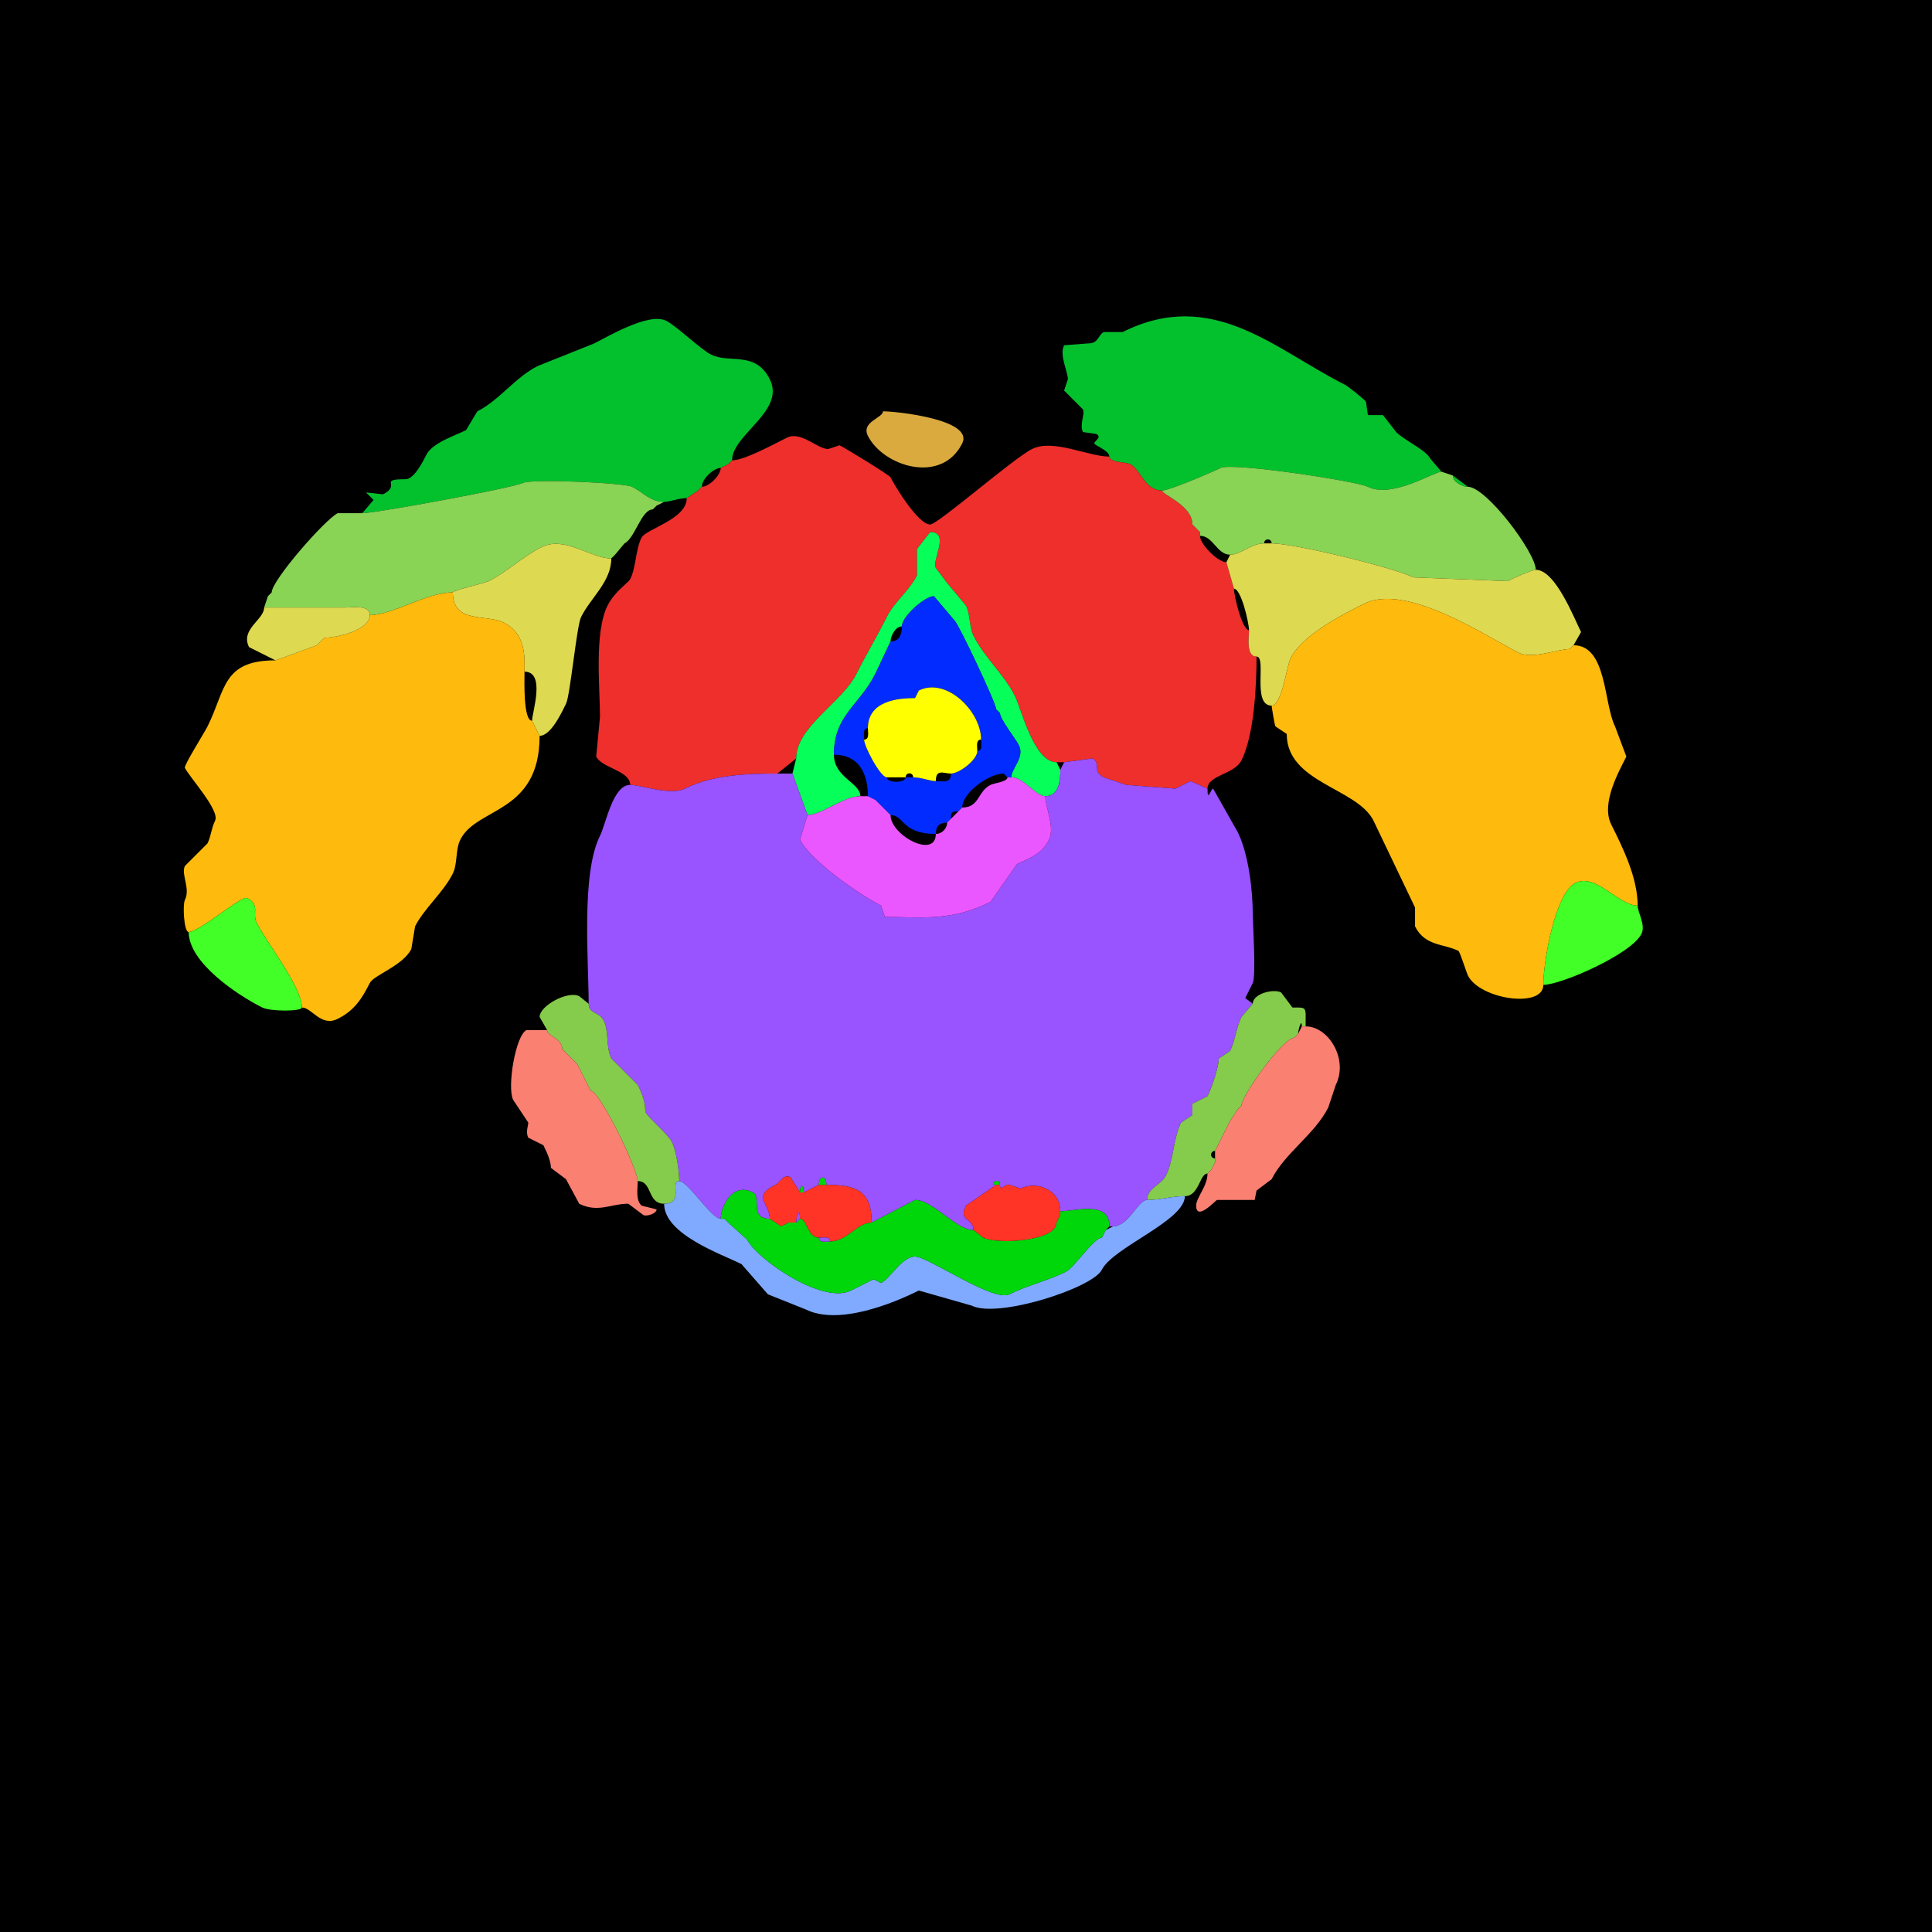 <?xml version="1.0" encoding="UTF-8"?>
<svg xmlns="http://www.w3.org/2000/svg" xmlns:xlink="http://www.w3.org/1999/xlink" width="430px" height="430px" viewBox="0 0 430 430" version="1.1">
<g id="surface1">
<rect x="0" y="0" width="430" height="430" style="fill:rgb(0%,0%,0%);fill-opacity:1;stroke:none;"/>
<path style=" stroke:none;fill-rule:nonzero;fill:rgb(1.176%,75.686%,17.647%);fill-opacity:1;" d="M 320.82 104.98 C 319.227 104.98 309.793 111.016 304.445 108.34 C 301.863 107.051 274.223 102.875 271.688 104.141 C 269.785 105.094 260.191 109.18 258.672 109.18 C 254.719 109.18 253.895 104.48 251.531 103.301 C 250.598 102.832 246.914 102.957 246.914 101.621 C 246.914 100.266 243.555 99.117 243.555 98.68 C 243.555 98.137 245.402 97.297 243.977 96.582 C 243.977 96.582 241.035 96.164 241.035 96.164 C 240.207 94.508 241.531 92.117 241.035 91.125 C 241.035 91.125 236.836 86.922 236.836 86.922 C 236.836 86.922 237.676 84.406 237.676 84.406 C 237.676 82.68 235.727 79.066 236.836 76.844 C 236.836 76.844 242.297 76.426 242.297 76.426 C 244.504 76.426 244.414 74.527 245.656 73.906 C 245.656 73.906 249.852 73.906 249.852 73.906 C 269.934 63.867 283.82 77.871 299.406 85.664 C 299.93 85.926 303.762 88.918 304.023 89.445 C 304.023 89.445 304.445 92.383 304.445 92.383 C 304.445 92.383 307.805 92.383 307.805 92.383 C 307.805 92.383 310.742 96.164 310.742 96.164 C 312.66 98.078 317.352 100.141 318.301 102.039 C 318.301 102.039 320.82 104.98 320.82 104.98 Z M 320.82 104.98 "/>
<path style=" stroke:none;fill-rule:nonzero;fill:rgb(1.176%,75.686%,17.647%);fill-opacity:1;" d="M 147.812 111.699 C 144.766 111.699 143.176 109.59 140.672 108.34 C 138.926 107.465 118.324 106.496 116.32 107.5 C 114.141 108.59 83.613 114.219 80.625 114.219 C 80.625 114.219 83.145 111.281 83.145 111.281 C 83.145 111.281 81.465 109.602 81.465 109.602 C 81.465 109.602 85.242 110.02 85.242 110.02 C 89.469 107.906 83.992 106.66 90.281 106.66 C 92.211 106.66 94.258 102.492 94.902 101.203 C 96.227 98.551 101.418 96.895 103.719 95.742 C 103.719 95.742 106.242 91.543 106.242 91.543 C 111.137 89.094 114.676 83.965 119.68 81.465 C 119.68 81.465 132.273 76.426 132.273 76.426 C 135.223 74.953 144.406 69.473 148.234 71.387 C 150.707 72.625 155.812 77.695 158.312 78.945 C 162.312 80.945 168.141 78.027 171.328 84.406 C 174.883 91.512 162.93 96.691 162.93 102.461 C 162.93 102.461 162.09 103.301 162.09 103.301 C 162.09 103.301 160.41 104.141 160.41 104.141 C 158.902 104.141 156.211 106.512 156.211 108.34 C 156.211 108.34 155.371 109.18 155.371 109.18 C 155.371 109.18 152.852 110.859 152.852 110.859 C 151.066 110.859 149.125 111.699 147.812 111.699 Z M 147.812 111.699 "/>
<path style=" stroke:none;fill-rule:nonzero;fill:rgb(85.49%,66.667%,24.314%);fill-opacity:1;" d="M 196.523 91.543 C 196.523 93.043 191.602 93.875 193.164 97 C 196.547 103.766 209.531 107.938 214.16 98.68 C 216.812 93.375 199.512 91.543 196.523 91.543 Z M 196.523 91.543 "/>
<path style=" stroke:none;fill-rule:nonzero;fill:rgb(93.333%,18.431%,17.255%);fill-opacity:1;" d="M 173.008 172.168 C 166.395 172.168 158.684 172.402 152.43 175.527 C 149.234 177.125 142.547 174.688 140.254 174.688 C 140.254 171.52 133.996 170.988 132.695 168.391 C 132.695 168.391 133.535 159.57 133.535 159.57 C 133.535 153.184 132.223 140.781 135.215 134.797 C 136.793 131.637 139.875 129.672 140.254 128.914 C 141.598 126.23 141.441 122.344 142.773 119.68 C 143.754 117.719 152.852 115.594 152.852 110.859 C 152.852 110.859 155.371 109.18 155.371 109.18 C 155.371 109.18 156.211 108.34 156.211 108.34 C 157.828 108.34 160.41 105.758 160.41 104.141 C 160.41 104.141 162.09 103.301 162.09 103.301 C 162.09 103.301 162.93 102.461 162.93 102.461 C 165.672 102.461 172.484 98.734 175.109 97.422 C 178.262 95.844 181.891 99.941 184.344 99.941 C 184.344 99.941 186.867 99.102 186.867 99.102 C 188.008 99.672 197.926 105.688 198.203 106.242 C 199.281 108.395 204.395 116.738 207.023 116.738 C 208.723 116.738 225.484 102.047 229.695 99.941 C 234.414 97.582 242.16 101.621 246.914 101.621 C 246.914 102.957 250.598 102.832 251.531 103.301 C 253.895 104.48 254.719 109.18 258.672 109.18 C 258.672 110.156 265.391 112.453 265.391 116.738 C 265.391 116.738 267.07 118.418 267.07 118.418 C 267.07 118.418 267.07 119.258 267.07 119.258 C 267.07 121.152 271.098 125.137 272.949 125.137 C 272.949 125.137 274.629 131.016 274.629 131.016 C 274.629 132.586 276.473 140.254 277.988 140.254 C 277.988 141.809 277.262 146.133 279.668 146.133 C 279.668 153.008 279.086 163.672 276.309 169.227 C 274.738 172.371 268.75 172.523 268.75 175.527 C 268.75 175.527 264.969 173.848 264.969 173.848 C 264.969 173.848 261.609 175.527 261.609 175.527 C 261.609 175.527 250.695 174.688 250.695 174.688 C 250.695 174.688 245.656 173.008 245.656 173.008 C 242.984 171.672 245.145 169.812 243.133 168.809 C 243.133 168.809 236.836 169.648 236.836 169.648 C 236.836 169.648 235.156 169.648 235.156 169.648 C 230.109 169.648 227.293 157.703 225.918 154.953 C 223.465 150.047 219.129 146.41 216.68 141.516 C 215.703 139.559 216.004 136.805 215 134.797 C 215 134.797 210.801 129.758 210.801 129.758 C 210.801 129.758 208.281 126.398 208.281 126.398 C 207.375 124.586 211.535 118.418 207.023 118.418 C 207.023 118.418 204.082 122.195 204.082 122.195 C 204.082 122.195 204.082 128.078 204.082 128.078 C 202.414 131.414 199.012 134.012 197.363 137.312 C 195.137 141.77 192.695 145.809 190.645 149.914 C 187.387 156.43 177.207 161.715 177.207 168.809 C 177.207 168.809 173.008 172.168 173.008 172.168 Z M 173.008 172.168 "/>
<path style=" stroke:none;fill-rule:nonzero;fill:rgb(53.725%,82.745%,33.333%);fill-opacity:1;" d="M 283.027 120.938 C 288.133 120.938 310.203 126.336 314.523 128.496 L 335.516 129.336 C 336.543 128.824 340.961 126.816 341.816 126.816 C 341.816 123.004 330.785 108.34 326.699 108.34 C 325.5 108.34 323.34 107.258 323.34 105.82 C 323.34 105.82 320.82 104.98 320.82 104.98 C 319.227 104.98 309.793 111.016 304.445 108.34 C 301.863 107.051 274.223 102.875 271.688 104.141 C 269.785 105.094 260.191 109.18 258.672 109.18 C 258.672 110.156 265.391 112.453 265.391 116.738 C 265.391 116.738 267.07 118.418 267.07 118.418 C 267.07 118.418 267.07 119.258 267.07 119.258 C 270.039 119.258 270.82 123.457 273.789 123.457 C 276.191 123.457 278.477 120.938 281.348 120.938 C 281.348 119.762 283.027 119.762 283.027 120.938 Z M 283.027 120.938 "/>
<path style=" stroke:none;fill-rule:nonzero;fill:rgb(1.176%,75.686%,17.647%);fill-opacity:1;" d="M 323.34 105.82 L 326.699 108.34 C 325.5 108.34 323.34 107.258 323.34 105.82 Z M 323.34 105.82 "/>
<path style=" stroke:none;fill-rule:nonzero;fill:rgb(53.725%,82.745%,33.333%);fill-opacity:1;" d="M 58.789 135.215 L 76.844 135.215 C 78.355 135.215 82.305 134.551 82.305 136.895 C 87.52 136.895 94.883 131.855 100.781 131.855 C 100.781 131.391 107.828 129.801 108.758 129.336 C 112.941 127.246 116.434 123.82 120.516 121.777 C 125.73 119.172 131.453 124.297 136.055 124.297 C 136.055 124.297 136.895 123.457 136.895 123.457 C 136.895 123.457 138.992 120.938 138.992 120.938 C 141.363 119.754 142.73 113.379 145.293 113.379 C 145.293 113.379 146.133 112.539 146.133 112.539 C 146.133 112.539 147.812 111.699 147.812 111.699 C 144.766 111.699 143.176 109.59 140.672 108.34 C 138.926 107.465 118.324 106.496 116.32 107.5 C 114.141 108.59 83.613 114.219 80.625 114.219 C 80.625 114.219 75.164 114.219 75.164 114.219 C 72.293 115.656 60.469 129.184 60.469 131.855 C 60.469 131.855 59.629 132.695 59.629 132.695 C 59.629 132.695 58.789 135.215 58.789 135.215 Z M 58.789 135.215 "/>
<path style=" stroke:none;fill-rule:nonzero;fill:rgb(1.176%,75.686%,17.647%);fill-opacity:1;" d="M 146.133 112.539 L 145.293 113.379 C 145.293 113.379 146.133 112.539 146.133 112.539 Z M 146.133 112.539 "/>
<path style=" stroke:none;fill-rule:nonzero;fill:rgb(2.745%,100%,34.902%);fill-opacity:1;" d="M 191.484 177.207 C 187.805 177.207 182.773 181.406 179.727 181.406 C 179.727 181.406 176.367 172.168 176.367 172.168 C 176.367 172.168 177.207 168.809 177.207 168.809 C 177.207 161.715 187.387 156.43 190.645 149.914 C 192.695 145.809 195.137 141.77 197.363 137.312 C 199.012 134.012 202.414 131.414 204.082 128.078 C 204.082 128.078 204.082 122.195 204.082 122.195 C 204.082 122.195 207.023 118.418 207.023 118.418 C 211.535 118.418 207.375 124.586 208.281 126.398 C 208.281 126.398 210.801 129.758 210.801 129.758 C 210.801 129.758 215 134.797 215 134.797 C 216.004 136.805 215.703 139.559 216.68 141.516 C 219.129 146.41 223.465 150.047 225.918 154.953 C 227.293 157.703 230.109 169.648 235.156 169.648 C 235.156 169.648 235.996 171.328 235.996 171.328 C 235.996 173.785 235.684 177.207 232.637 177.207 C 230.457 177.207 227.914 173.008 225.078 173.008 C 225.078 170.996 228.117 168.586 226.758 165.867 C 226.047 164.449 222.559 160.074 222.559 158.73 C 222.559 158.73 221.719 157.891 221.719 157.891 C 221.719 156.602 213.477 139.148 212.48 138.156 C 212.48 138.156 207.859 132.695 207.859 132.695 C 205.848 132.695 200.723 137.211 200.723 139.414 C 199.285 139.414 198.203 141.574 198.203 142.773 C 198.203 142.773 194.844 149.914 194.844 149.914 C 191.27 157.066 185.605 159.141 185.605 167.969 C 185.605 173.07 191.484 174.215 191.484 177.207 Z M 191.484 177.207 "/>
<path style=" stroke:none;fill-rule:nonzero;fill:rgb(86.667%,85.098%,31.765%);fill-opacity:1;" d="M 279.668 146.133 C 281.996 146.133 278.559 157.051 283.027 157.051 C 285.293 157.051 286.406 148.195 287.227 146.555 C 289.832 141.34 298.672 136.84 303.602 134.375 C 313.078 129.637 330.969 141.758 338.039 145.293 C 341.059 146.805 346.734 144.453 349.375 144.453 C 349.375 144.453 350.215 143.613 350.215 143.613 C 350.215 143.613 351.895 140.672 351.895 140.672 C 350.312 137.512 346.152 126.816 341.816 126.816 C 340.961 126.816 336.543 128.824 335.516 129.336 C 335.516 129.336 314.523 128.496 314.523 128.496 C 310.203 126.336 288.133 120.938 283.027 120.938 C 283.027 120.938 281.348 120.938 281.348 120.938 C 278.477 120.938 276.191 123.457 273.789 123.457 C 273.789 123.457 272.949 125.137 272.949 125.137 C 272.949 125.137 274.629 131.016 274.629 131.016 C 276.242 131.016 277.988 138.66 277.988 140.254 C 277.988 141.809 277.262 146.133 279.668 146.133 Z M 279.668 146.133 "/>
<path style=" stroke:none;fill-rule:nonzero;fill:rgb(86.667%,85.098%,31.765%);fill-opacity:1;" d="M 118.418 160.41 L 120.098 163.77 C 122.688 163.77 125.152 158.277 125.977 156.633 C 126.926 154.73 128.328 139.336 129.336 137.312 C 131.484 133.016 136.055 129.441 136.055 124.297 C 131.453 124.297 125.73 119.172 120.516 121.777 C 116.434 123.82 112.941 127.246 108.758 129.336 C 107.828 129.801 100.781 131.391 100.781 131.855 C 100.781 138.879 108.23 136.629 112.117 138.574 C 117.219 141.125 116.738 146.566 116.738 149.492 C 121.523 149.492 118.418 158.605 118.418 160.41 Z M 118.418 160.41 "/>
<path style=" stroke:none;fill-rule:nonzero;fill:rgb(86.667%,85.098%,31.765%);fill-opacity:1;" d="M 136.895 123.457 L 136.055 124.297 C 136.055 124.297 136.895 123.457 136.895 123.457 Z M 136.895 123.457 "/>
<path style=" stroke:none;fill-rule:nonzero;fill:rgb(86.667%,85.098%,31.765%);fill-opacity:1;" d="M 60.469 131.855 L 59.629 132.695 C 59.629 132.695 60.469 131.855 60.469 131.855 Z M 60.469 131.855 "/>
<path style=" stroke:none;fill-rule:nonzero;fill:rgb(100%,73.333%,5.098%);fill-opacity:1;" d="M 41.992 207.441 C 44.348 207.441 53.777 199.266 55.008 199.883 C 57.961 201.359 56.09 203.305 57.109 205.344 C 59.324 209.773 67.188 219.672 67.188 224.238 C 69.406 224.238 71.418 228.633 75.164 226.758 C 78.805 224.938 80.484 222.418 82.305 218.781 C 83.184 217.023 89.688 214.93 91.543 211.219 C 91.543 211.219 92.383 206.18 92.383 206.18 C 94.363 202.223 98.684 198.621 100.781 194.422 C 101.863 192.262 101.328 189.133 102.461 186.867 C 106.109 179.574 120.098 181.141 120.098 163.77 C 120.098 163.77 118.418 160.41 118.418 160.41 C 116.422 160.41 116.738 151.434 116.738 149.492 C 116.738 146.566 117.219 141.125 112.117 138.574 C 108.23 136.629 100.781 138.879 100.781 131.855 C 94.883 131.855 87.52 136.895 82.305 136.895 C 82.305 140.219 75.145 141.934 72.227 141.934 C 72.227 141.934 71.387 142.773 71.387 142.773 C 71.387 142.773 70.547 143.613 70.547 143.613 C 70.547 143.613 61.309 146.973 61.309 146.973 C 49.438 146.973 50.254 153.543 46.191 161.672 C 45.434 163.188 40.883 170.367 41.152 170.906 C 42.211 173.027 49 180.406 47.871 182.664 C 47.039 184.332 46.953 186.18 46.191 187.703 C 46.191 187.703 41.152 192.742 41.152 192.742 C 40.234 194.582 42.441 197.727 41.152 200.305 C 40.617 201.375 40.934 207.441 41.992 207.441 Z M 41.992 207.441 "/>
<path style=" stroke:none;fill-rule:evenodd;fill:rgb(0.784%,17.255%,100%);fill-opacity:1;" d="M 210.801 183.086 C 209.086 183.086 208.281 183.891 208.281 185.605 C 200.609 185.605 201.301 181.406 198.203 181.406 C 198.203 181.406 195.684 178.887 195.684 178.887 C 195.684 178.887 194.844 178.047 194.844 178.047 C 194.844 178.047 193.164 177.207 193.164 177.207 C 193.164 172.117 191.141 167.969 185.605 167.969 C 185.605 159.141 191.27 157.066 194.844 149.914 C 194.844 149.914 198.203 142.773 198.203 142.773 C 200.227 142.773 200.723 141.129 200.723 139.414 C 200.723 137.211 205.848 132.695 207.859 132.695 C 207.859 132.695 212.48 138.156 212.48 138.156 C 213.477 139.148 221.719 156.602 221.719 157.891 C 221.719 157.891 222.559 158.73 222.559 158.73 C 222.559 160.074 226.047 164.449 226.758 165.867 C 228.117 168.586 225.078 170.996 225.078 173.008 C 225.078 173.008 224.238 173.008 224.238 173.008 C 224.238 173.008 223.398 172.168 223.398 172.168 C 220.172 172.168 214.16 176.391 214.16 179.727 C 214.16 179.727 213.32 180.566 213.32 180.566 C 211.852 180.566 211.641 180.777 211.641 182.246 C 211.641 182.246 210.801 183.086 210.801 183.086 M 203.242 173.008 C 205.027 173.008 206.969 173.848 208.281 173.848 C 210.109 173.848 211.641 174.387 211.641 172.168 C 213.488 172.168 217.52 169.129 217.52 167.129 C 218.758 167.129 218.359 165.488 218.359 164.609 C 218.359 158.297 210.609 150.637 204.5 153.691 C 204.5 153.691 203.664 155.371 203.664 155.371 C 199.984 155.371 193.164 155.926 193.164 162.09 C 191.926 162.09 192.324 163.73 192.324 164.609 C 192.324 166.168 195.961 173.008 197.363 173.008 C 197.363 174.324 201.562 174.324 201.562 173.008 C 201.562 173.008 203.242 173.008 203.242 173.008 Z M 203.242 173.008 "/>
<path style=" stroke:none;fill-rule:nonzero;fill:rgb(100%,73.333%,5.098%);fill-opacity:1;" d="M 364.492 201.562 C 360.219 201.562 355.195 194.242 350.633 196.523 C 346.137 198.773 343.496 214.004 343.496 219.199 C 343.496 224.496 329.379 222.457 326.699 217.102 C 326.41 216.523 324.926 211.801 324.602 211.641 C 321.34 210.008 317.156 210.613 314.941 206.18 C 314.941 206.18 314.941 201.984 314.941 201.984 C 314.941 201.984 305.703 182.664 305.703 182.664 C 302.047 175.352 286.387 174.25 286.387 163.352 C 286.387 163.352 283.867 161.672 283.867 161.672 C 283.648 161.234 283.027 157.266 283.027 157.051 C 285.293 157.051 286.406 148.195 287.227 146.555 C 289.832 141.34 298.672 136.84 303.602 134.375 C 313.078 129.637 330.969 141.758 338.039 145.293 C 341.059 146.805 346.734 144.453 349.375 144.453 C 349.375 144.453 350.215 143.613 350.215 143.613 C 357.688 143.613 356.898 156.559 359.453 161.672 C 359.453 161.672 361.973 168.391 361.973 168.391 C 360.273 171.789 356.27 178.816 358.613 183.508 C 361.219 188.719 364.492 195.391 364.492 201.562 Z M 364.492 201.562 "/>
<path style=" stroke:none;fill-rule:nonzero;fill:rgb(86.667%,85.098%,31.765%);fill-opacity:1;" d="M 70.547 143.613 L 61.309 146.973 C 61.309 146.973 55.43 144.031 55.43 144.031 C 53.434 140.039 58.789 137.938 58.789 135.215 C 58.789 135.215 76.844 135.215 76.844 135.215 C 78.355 135.215 82.305 134.551 82.305 136.895 C 82.305 140.219 75.145 141.934 72.227 141.934 C 72.227 141.934 71.387 142.773 71.387 142.773 C 71.387 142.773 70.547 143.613 70.547 143.613 Z M 70.547 143.613 "/>
<path style=" stroke:none;fill-rule:nonzero;fill:rgb(100%,100%,0%);fill-opacity:1;" d="M 203.242 173.008 C 205.027 173.008 206.969 173.848 208.281 173.848 C 208.281 171.035 210.027 172.168 211.641 172.168 C 213.488 172.168 217.52 169.129 217.52 167.129 C 217.52 166.25 217.121 164.609 218.359 164.609 C 218.359 158.297 210.609 150.637 204.5 153.691 C 204.5 153.691 203.664 155.371 203.664 155.371 C 199.984 155.371 193.164 155.926 193.164 162.09 C 193.164 162.969 193.562 164.609 192.324 164.609 C 192.324 166.168 195.961 173.008 197.363 173.008 C 197.363 173.008 201.562 173.008 201.562 173.008 C 201.562 171.832 203.242 171.832 203.242 173.008 Z M 203.242 173.008 "/>
<path style=" stroke:none;fill-rule:nonzero;fill:rgb(60%,32.549%,100%);fill-opacity:1;" d="M 246.914 272.949 L 247.754 272.949 C 251.215 272.949 253.27 267.07 255.312 267.07 C 255.312 264.379 258.418 263.801 259.512 261.609 C 261.258 258.113 261.113 253.367 262.871 249.852 C 262.871 249.852 265.391 248.172 265.391 248.172 C 265.391 248.172 265.391 245.656 265.391 245.656 C 265.391 245.656 268.75 243.977 268.75 243.977 C 269.984 241.504 271.27 237.125 271.27 235.578 C 271.27 235.578 273.789 233.898 273.789 233.898 C 274.902 231.668 275.168 228.617 276.309 226.336 C 276.309 226.336 278.828 223.398 278.828 223.398 C 278.828 223.398 277.148 222.141 277.148 222.141 C 277.148 222.141 278.828 218.781 278.828 218.781 C 279.594 217.246 278.828 205.043 278.828 203.664 C 278.828 198.082 277.859 189.969 275.469 185.188 C 275.469 185.188 270.008 175.527 270.008 175.527 C 269.477 175.527 268.75 178.723 268.75 175.527 C 268.75 175.527 264.969 173.848 264.969 173.848 C 264.969 173.848 261.609 175.527 261.609 175.527 C 261.609 175.527 250.695 174.688 250.695 174.688 C 250.695 174.688 245.656 173.008 245.656 173.008 C 242.984 171.672 245.145 169.812 243.133 168.809 C 243.133 168.809 236.836 169.648 236.836 169.648 C 236.836 169.648 235.996 171.328 235.996 171.328 C 235.996 173.785 235.684 177.207 232.637 177.207 C 232.637 179.578 234.832 184.152 233.477 186.867 C 231.797 190.223 229.293 190.848 226.336 192.324 C 226.336 192.324 220.461 200.723 220.461 200.723 C 211.656 205.125 205.188 204.082 196.945 204.082 C 196.945 204.082 196.102 201.562 196.102 201.562 C 191.66 199.34 180.469 191.711 178.047 186.867 C 178.047 186.867 179.727 181.406 179.727 181.406 C 179.727 181.406 176.367 172.168 176.367 172.168 C 176.367 172.168 173.008 172.168 173.008 172.168 C 166.395 172.168 158.684 172.402 152.43 175.527 C 149.234 177.125 142.547 174.688 140.254 174.688 C 136.391 174.688 134.875 183.344 133.535 186.023 C 129.312 194.469 131.016 214.008 131.016 223.398 C 131.016 225.688 133.344 225.113 134.375 227.18 C 135.578 229.586 134.82 233.105 136.055 235.578 C 136.055 235.578 141.934 241.453 141.934 241.453 C 143.082 243.75 143.613 245.41 143.613 247.336 C 143.613 248.152 148.699 252.465 149.492 254.055 C 150.516 256.098 151.172 260.504 151.172 262.871 C 153.094 262.871 158.324 271.27 160.41 271.27 C 160.41 268.848 162.805 263.02 167.547 265.391 C 169.578 266.406 166.66 271.27 171.328 271.27 C 171.328 267.742 167.285 266.363 172.586 263.711 C 173.664 263.172 174.348 261.23 175.945 262.031 C 175.945 262.031 178.047 265.391 178.047 265.391 C 178.047 263.531 178.887 263.531 178.887 265.391 C 178.887 265.391 182.246 263.711 182.246 263.711 C 182.246 261.559 183.926 261.559 183.926 263.711 C 190.551 263.711 194.004 265.035 194.004 272.109 C 194.004 272.109 203.664 267.07 203.664 267.07 C 207.578 267.07 212.773 273.789 216.68 273.789 C 216.68 270.945 213.211 271.91 215 268.328 C 215 268.328 221.719 263.711 221.719 263.711 C 219.758 263.711 222.559 261.719 222.559 263.711 C 222.559 265.516 223.742 263.254 224.656 263.711 C 224.656 263.711 227.18 264.551 227.18 264.551 C 230.832 262.723 235.996 264.906 235.996 269.59 C 239.395 269.59 246.914 267.156 246.914 272.949 Z M 246.914 272.949 "/>
<path style=" stroke:none;fill-rule:nonzero;fill:rgb(2.745%,100%,34.902%);fill-opacity:1;" d="M 223.398 172.168 L 224.238 173.008 C 224.238 173.008 223.398 172.168 223.398 172.168 Z M 223.398 172.168 "/>
<path style=" stroke:none;fill-rule:nonzero;fill:rgb(92.157%,34.118%,100%);fill-opacity:1;" d="M 210.801 183.086 C 210.801 184.379 209.672 185.605 208.281 185.605 C 208.281 191.246 198.203 185.957 198.203 181.406 C 198.203 181.406 195.684 178.887 195.684 178.887 C 195.684 178.887 194.844 178.047 194.844 178.047 C 194.844 178.047 193.164 177.207 193.164 177.207 C 193.164 177.207 191.484 177.207 191.484 177.207 C 187.805 177.207 182.773 181.406 179.727 181.406 C 179.727 181.406 178.047 186.867 178.047 186.867 C 180.469 191.711 191.66 199.34 196.102 201.562 C 196.102 201.562 196.945 204.082 196.945 204.082 C 205.188 204.082 211.656 205.125 220.461 200.723 C 220.461 200.723 226.336 192.324 226.336 192.324 C 229.293 190.848 231.797 190.223 233.477 186.867 C 234.832 184.152 232.637 179.578 232.637 177.207 C 230.457 177.207 227.914 173.008 225.078 173.008 C 225.078 173.008 224.238 173.008 224.238 173.008 C 224.238 174 221.238 174.297 220.461 174.688 C 217.559 176.137 218.023 179.727 214.16 179.727 C 214.16 179.727 213.32 180.566 213.32 180.566 C 213.32 180.566 211.641 182.246 211.641 182.246 C 211.641 182.246 210.801 183.086 210.801 183.086 Z M 210.801 183.086 "/>
<path style=" stroke:none;fill-rule:nonzero;fill:rgb(25.49%,100%,15.294%);fill-opacity:1;" d="M 364.492 201.562 C 360.219 201.562 355.195 194.242 350.633 196.523 C 346.137 198.773 343.496 214.004 343.496 219.199 C 347.445 219.199 363.074 212.379 365.332 207.859 C 366.324 205.875 364.492 203.078 364.492 201.562 Z M 364.492 201.562 "/>
<path style=" stroke:none;fill-rule:nonzero;fill:rgb(25.49%,100%,15.294%);fill-opacity:1;" d="M 41.992 207.441 C 44.348 207.441 53.777 199.266 55.008 199.883 C 57.961 201.359 56.09 203.305 57.109 205.344 C 59.324 209.773 67.188 219.672 67.188 224.238 C 67.188 225.141 60.184 225.145 58.367 224.238 C 52.836 221.473 41.992 214.242 41.992 207.441 Z M 41.992 207.441 "/>
<path style=" stroke:none;fill-rule:nonzero;fill:rgb(52.549%,80%,29.804%);fill-opacity:1;" d="M 263.711 266.23 C 260.617 266.23 258.441 267.07 255.312 267.07 C 255.312 264.379 258.418 263.801 259.512 261.609 C 261.258 258.113 261.113 253.367 262.871 249.852 C 262.871 249.852 265.391 248.172 265.391 248.172 C 265.391 248.172 265.391 245.656 265.391 245.656 C 265.391 245.656 268.75 243.977 268.75 243.977 C 269.984 241.504 271.27 237.125 271.27 235.578 C 271.27 235.578 273.789 233.898 273.789 233.898 C 274.902 231.668 275.168 228.617 276.309 226.336 C 276.309 226.336 278.828 223.398 278.828 223.398 C 278.828 221.168 283.383 220.008 285.125 220.879 C 285.125 220.879 287.648 224.238 287.648 224.238 C 291.016 224.238 290.586 224.004 290.586 228.438 C 290.586 228.438 289.746 228.438 289.746 228.438 C 289.746 226.414 288.906 229.266 288.906 230.117 C 288.906 230.117 288.066 230.957 288.066 230.957 C 285.547 230.957 276.309 243.859 276.309 246.074 C 276.309 246.074 275.469 246.914 275.469 246.914 C 275.469 246.914 273.789 249.434 273.789 249.434 C 273.789 249.434 272.949 251.113 272.949 251.113 C 272.949 251.113 270.43 256.152 270.43 256.152 C 269.254 256.152 269.254 257.832 270.43 257.832 C 270.43 257.832 270.43 258.672 270.43 258.672 C 270.43 258.672 269.59 260.352 269.59 260.352 C 269.59 260.352 268.75 261.191 268.75 261.191 C 266.988 261.191 266.898 266.23 263.711 266.23 Z M 263.711 266.23 "/>
<path style=" stroke:none;fill-rule:nonzero;fill:rgb(52.549%,80%,29.804%);fill-opacity:1;" d="M 151.172 262.871 C 148.961 262.871 152.359 267.91 147.812 267.91 C 144.004 267.91 145.27 262.871 141.934 262.871 C 141.934 260.172 133.457 242.715 131.438 242.715 C 131.438 242.715 128.496 236.836 128.496 236.836 C 128.496 236.836 127.656 235.996 127.656 235.996 C 127.656 235.996 125.977 234.316 125.977 234.316 C 125.977 234.316 125.137 233.477 125.137 233.477 C 125.137 231.113 121.777 230.57 121.777 229.277 C 121.777 229.277 120.098 226.336 120.098 226.336 C 120.098 223.871 126.34 220.43 128.914 221.719 C 128.914 221.719 131.016 223.398 131.016 223.398 C 131.016 225.688 133.344 225.113 134.375 227.18 C 135.578 229.586 134.82 233.105 136.055 235.578 C 136.055 235.578 141.934 241.453 141.934 241.453 C 143.082 243.75 143.613 245.41 143.613 247.336 C 143.613 248.152 148.699 252.465 149.492 254.055 C 150.516 256.098 151.172 260.504 151.172 262.871 Z M 151.172 262.871 "/>
<path style=" stroke:none;fill-rule:nonzero;fill:rgb(98.039%,50.196%,44.706%);fill-opacity:1;" d="M 269.59 260.352 L 268.75 261.191 C 268.75 264.043 266.23 266.535 266.23 268.328 C 266.23 271.895 270.469 267.262 270.852 267.07 C 270.852 267.07 279.25 267.07 279.25 267.07 C 279.25 267.07 279.668 264.969 279.668 264.969 C 279.668 264.969 283.027 262.453 283.027 262.453 C 285.918 256.672 292.672 252.402 295.625 246.492 C 295.625 246.492 297.305 241.453 297.305 241.453 C 300.141 235.781 295.73 228.438 290.586 228.438 C 290.586 228.438 289.746 228.438 289.746 228.438 C 289.746 228.438 288.906 230.117 288.906 230.117 C 288.906 230.117 288.066 230.957 288.066 230.957 C 285.547 230.957 276.309 243.859 276.309 246.074 C 276.309 246.074 275.469 246.914 275.469 246.914 C 275.469 246.914 273.789 249.434 273.789 249.434 C 273.789 249.434 272.949 251.113 272.949 251.113 C 272.949 251.113 270.43 256.152 270.43 256.152 C 270.43 256.152 270.43 257.832 270.43 257.832 C 270.43 257.832 270.43 258.672 270.43 258.672 C 270.43 258.672 269.59 260.352 269.59 260.352 Z M 269.59 260.352 "/>
<path style=" stroke:none;fill-rule:nonzero;fill:rgb(98.039%,50.196%,44.706%);fill-opacity:1;" d="M 128.496 236.836 L 131.438 242.715 C 133.457 242.715 141.934 260.172 141.934 262.871 C 141.934 264.727 141.438 266.992 142.773 268.328 C 142.773 268.328 146.133 269.172 146.133 269.172 C 146.133 270.121 143.93 270.797 143.195 270.43 C 143.195 270.43 139.836 267.91 139.836 267.91 C 135.945 267.91 133.094 269.996 128.914 267.91 C 128.914 267.91 125.977 262.453 125.977 262.453 C 125.977 262.453 122.617 259.93 122.617 259.93 C 122.617 258.551 121.887 256.793 120.938 254.891 C 120.938 254.891 117.578 253.211 117.578 253.211 C 116.941 251.934 117.578 250.57 117.578 249.852 C 117.578 249.852 114.219 244.812 114.219 244.812 C 112.812 242.004 114.75 230.48 117.156 229.277 C 117.156 229.277 121.777 229.277 121.777 229.277 C 121.777 230.57 125.137 231.113 125.137 233.477 C 125.137 233.477 125.977 234.316 125.977 234.316 C 125.977 234.316 127.656 235.996 127.656 235.996 C 127.656 235.996 128.496 236.836 128.496 236.836 Z M 128.496 236.836 "/>
<path style=" stroke:none;fill-rule:nonzero;fill:rgb(100%,20.392%,15.294%);fill-opacity:1;" d="M 182.246 275.469 C 183.125 275.469 184.766 275.07 184.766 276.309 C 188.512 276.309 190.84 272.109 194.004 272.109 C 194.004 265.035 190.551 263.711 183.926 263.711 C 183.926 263.711 182.246 263.711 182.246 263.711 C 182.246 263.711 178.887 265.391 178.887 265.391 C 178.887 265.391 178.047 265.391 178.047 265.391 C 178.047 265.391 175.945 262.031 175.945 262.031 C 174.348 261.23 173.664 263.172 172.586 263.711 C 167.285 266.363 171.328 267.742 171.328 271.27 C 171.328 271.27 173.848 272.949 173.848 272.949 C 173.848 272.949 175.527 272.109 175.527 272.109 C 175.527 272.109 177.207 272.109 177.207 272.109 C 177.207 270.363 178.047 268.602 178.047 271.27 C 179.617 271.27 179.664 275.469 182.246 275.469 Z M 182.246 275.469 "/>
<path style=" stroke:none;fill-rule:nonzero;fill:rgb(0%,84.314%,4.314%);fill-opacity:1;" d="M 182.246 263.711 L 183.926 263.711 C 183.926 261.559 182.246 261.559 182.246 263.711 Z M 182.246 263.711 "/>
<path style=" stroke:none;fill-rule:nonzero;fill:rgb(50.196%,66.667%,100%);fill-opacity:1;" d="M 246.074 273.789 L 245.234 275.469 C 243.426 275.469 239.105 282.102 237.258 283.027 C 233.195 285.059 228.75 286.02 224.656 288.066 C 221.062 289.867 206.578 279.668 203.664 279.668 C 200.68 279.668 198.195 284.5 196.102 285.547 C 196.102 285.547 194.422 284.707 194.422 284.707 C 194.422 284.707 189.383 287.227 189.383 287.227 C 183.023 290.406 168.434 280.176 166.289 275.891 C 166.289 275.891 162.09 272.109 162.09 272.109 C 162.09 272.109 161.25 271.27 161.25 271.27 C 161.25 271.27 160.41 271.27 160.41 271.27 C 158.324 271.27 153.094 262.871 151.172 262.871 C 148.961 262.871 152.359 267.91 147.812 267.91 C 147.812 274.73 160.492 279.078 165.031 281.348 C 165.031 281.348 170.906 288.066 170.906 288.066 C 170.906 288.066 179.305 291.426 179.305 291.426 C 186.512 295.027 198.516 290.219 204.5 287.227 C 204.5 287.227 216.258 290.586 216.258 290.586 C 222.105 293.508 243.211 286.652 245.234 282.609 C 247.734 277.605 263.711 271.695 263.711 266.23 C 260.617 266.23 258.441 267.07 255.312 267.07 C 253.27 267.07 251.215 272.949 247.754 272.949 C 247.754 272.949 246.074 273.789 246.074 273.789 Z M 246.074 273.789 "/>
<path style=" stroke:none;fill-rule:nonzero;fill:rgb(0%,84.314%,4.314%);fill-opacity:1;" d="M 221.719 263.711 L 222.559 263.711 C 222.559 261.719 219.758 263.711 221.719 263.711 Z M 221.719 263.711 "/>
<path style=" stroke:none;fill-rule:nonzero;fill:rgb(0%,84.314%,4.314%);fill-opacity:1;" d="M 178.047 265.391 L 178.887 265.391 C 178.887 263.531 178.047 263.531 178.047 265.391 Z M 178.047 265.391 "/>
<path style=" stroke:none;fill-rule:nonzero;fill:rgb(100%,20.392%,15.294%);fill-opacity:1;" d="M 235.156 272.109 C 235.156 276.336 221.867 277.012 218.781 275.469 L 216.68 273.789 C 216.68 270.945 213.211 271.91 215 268.328 C 215 268.328 221.719 263.711 221.719 263.711 C 221.719 263.711 222.559 263.711 222.559 263.711 C 222.559 265.516 223.742 263.254 224.656 263.711 C 224.656 263.711 227.18 264.551 227.18 264.551 C 230.832 262.723 235.996 264.906 235.996 269.59 C 235.996 269.59 235.996 270.43 235.996 270.43 C 235.996 270.43 235.156 272.109 235.156 272.109 Z M 235.156 272.109 "/>
<path style=" stroke:none;fill-rule:nonzero;fill:rgb(0%,84.314%,4.314%);fill-opacity:1;" d="M 182.246 275.469 C 182.246 276.707 183.887 276.309 184.766 276.309 C 188.512 276.309 190.84 272.109 194.004 272.109 C 194.004 272.109 203.664 267.07 203.664 267.07 C 207.578 267.07 212.773 273.789 216.68 273.789 C 216.68 273.789 218.781 275.469 218.781 275.469 C 221.867 277.012 235.156 276.336 235.156 272.109 C 235.156 272.109 235.996 270.43 235.996 270.43 C 235.996 270.43 235.996 269.59 235.996 269.59 C 239.395 269.59 246.914 267.156 246.914 272.949 C 246.914 272.949 246.074 273.789 246.074 273.789 C 246.074 273.789 245.234 275.469 245.234 275.469 C 243.426 275.469 239.105 282.102 237.258 283.027 C 233.195 285.059 228.75 286.02 224.656 288.066 C 221.062 289.867 206.578 279.668 203.664 279.668 C 200.68 279.668 198.195 284.5 196.102 285.547 C 196.102 285.547 194.422 284.707 194.422 284.707 C 194.422 284.707 189.383 287.227 189.383 287.227 C 183.023 290.406 168.434 280.176 166.289 275.891 C 166.289 275.891 162.09 272.109 162.09 272.109 C 162.09 272.109 161.25 271.27 161.25 271.27 C 161.25 271.27 160.41 271.27 160.41 271.27 C 160.41 268.848 162.805 263.02 167.547 265.391 C 169.578 266.406 166.66 271.27 171.328 271.27 C 171.328 271.27 173.848 272.949 173.848 272.949 C 173.848 272.949 175.527 272.109 175.527 272.109 C 175.527 272.109 177.207 272.109 177.207 272.109 C 177.207 272.109 178.047 271.27 178.047 271.27 C 179.617 271.27 179.664 275.469 182.246 275.469 Z M 182.246 275.469 "/>
<path style=" stroke:none;fill-rule:nonzero;fill:rgb(60%,32.549%,100%);fill-opacity:1;" d="M 178.047 271.27 L 177.207 272.109 C 177.207 270.363 178.047 268.602 178.047 271.27 Z M 178.047 271.27 "/>
<path style=" stroke:none;fill-rule:nonzero;fill:rgb(60%,32.549%,100%);fill-opacity:1;" d="M 235.996 270.43 L 235.156 272.109 C 235.156 272.109 235.996 270.43 235.996 270.43 Z M 235.996 270.43 "/>
<path style=" stroke:none;fill-rule:nonzero;fill:rgb(60%,32.549%,100%);fill-opacity:1;" d="M 161.25 271.27 L 162.09 272.109 C 162.09 272.109 161.25 271.27 161.25 271.27 Z M 161.25 271.27 "/>
<path style=" stroke:none;fill-rule:nonzero;fill:rgb(60%,32.549%,100%);fill-opacity:1;" d="M 175.527 272.109 L 173.848 272.949 C 173.848 272.949 175.527 272.109 175.527 272.109 Z M 175.527 272.109 "/>
<path style=" stroke:none;fill-rule:nonzero;fill:rgb(60%,32.549%,100%);fill-opacity:1;" d="M 182.246 275.469 C 183.125 275.469 184.766 275.07 184.766 276.309 C 183.887 276.309 182.246 276.707 182.246 275.469 Z M 182.246 275.469 "/>
</g>
</svg>
